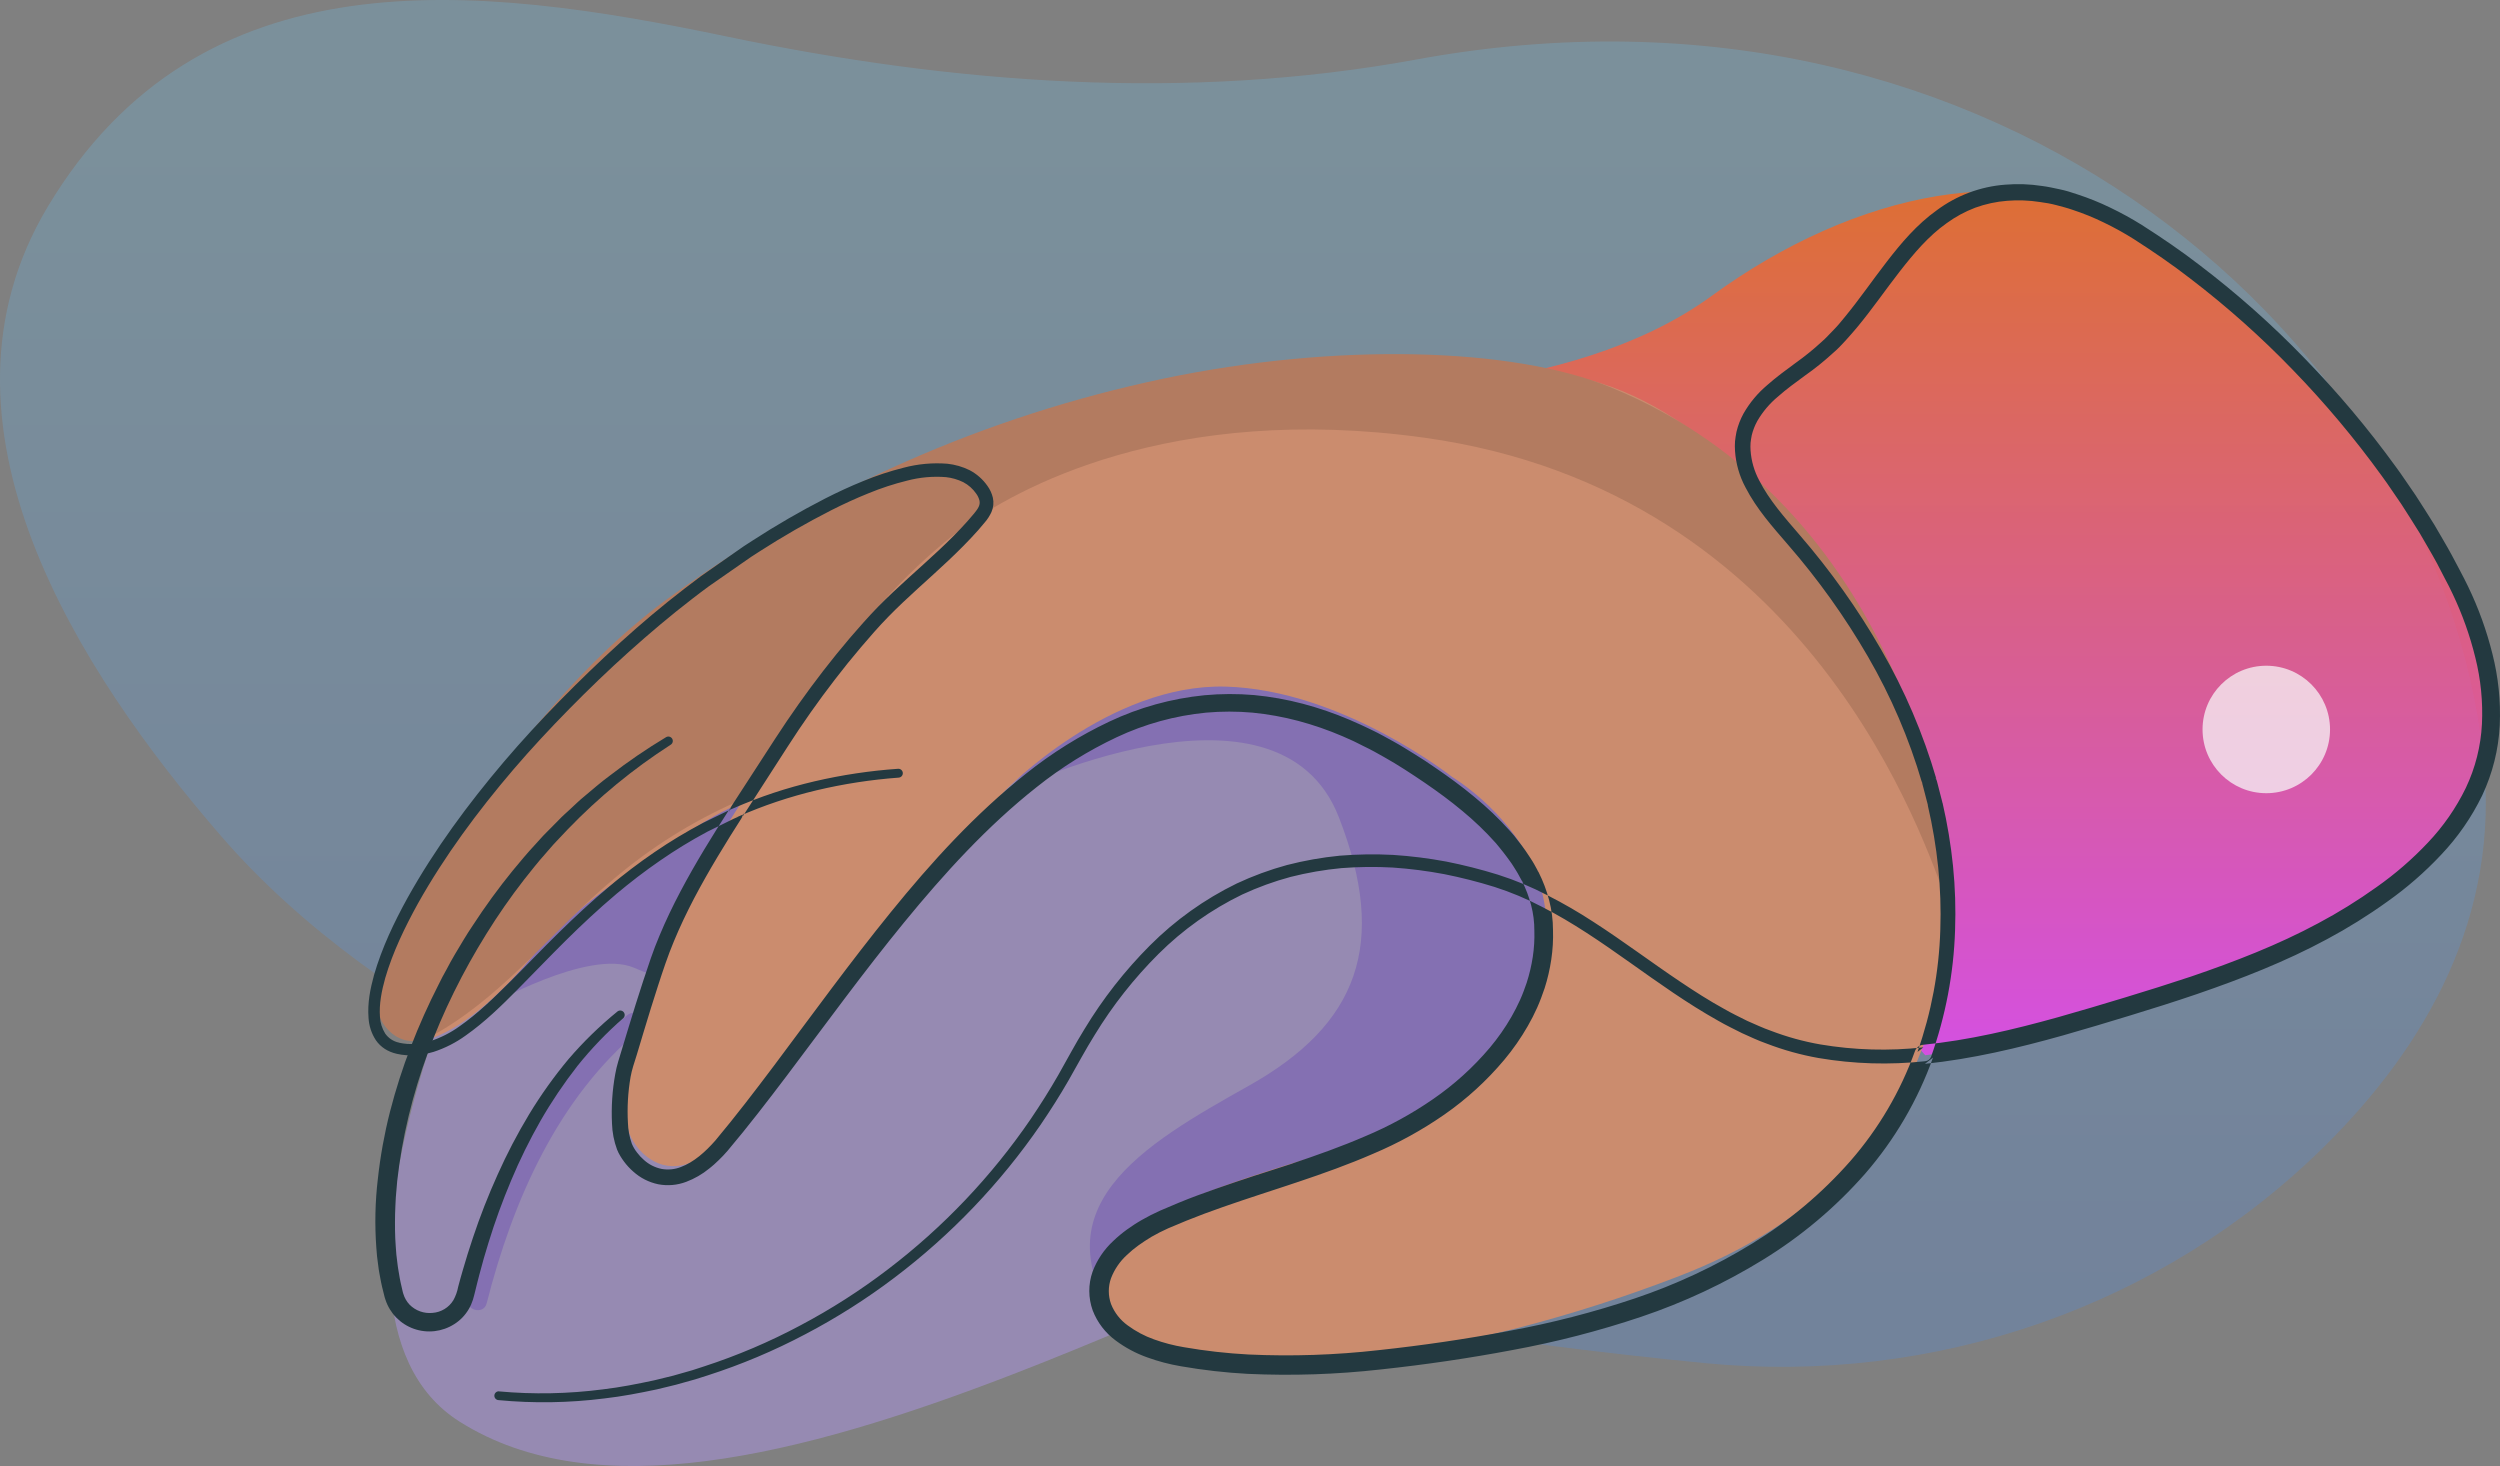 <svg width="353" height="207" viewBox="0 0 353 207" fill="none" xmlns="http://www.w3.org/2000/svg">
<rect x="0" y="0" width="353" height="207" fill="#808080" stroke="none"/>
<path opacity="0.215" fill-rule="evenodd" clip-rule="evenodd" d="M240.699 192.47C273.027 195.627 305.302 184.59 328.352 161.724C342.435 147.756 353.158 129.406 350.629 106.722C344.076 48.192 282.268 -6.732 199.98 8.405C167.589 14.341 134.704 11.855 102.647 5.162C67.178 -2.251 28.346 -6.87 6.733 29.204C-11.586 59.812 11.14 94.872 31.223 118.06C76.097 169.898 184.675 186.998 240.699 192.47Z" fill="url(#paint0_linear)"/>
<path opacity="0.751" fill-rule="evenodd" clip-rule="evenodd" d="M188 55.162C188 55.162 221.243 56.704 241.687 41.782C262.132 26.86 286.104 22.132 301.852 32.728C317.599 43.324 374.139 93.652 340.492 122.11C314.606 143.99 271.844 149 271.844 149L188 55.162Z" fill="url(#paint1_linear)"/>
<path fill-rule="evenodd" clip-rule="evenodd" d="M236 135.845C236 135.845 216.832 162.505 175.82 180.323C164.93 185.053 153.836 189.868 142.926 194.082C112.75 205.734 83.994 212.775 64.915 200.749C38.94 184.36 72.212 119.549 72.212 119.549C95.474 75.105 210.702 77.012 210.702 77.012L214.774 86.508L236 135.845Z" fill="#968AB2"/>
<path fill-rule="evenodd" clip-rule="evenodd" d="M69 142C69 142 83.138 133.91 89.521 136.645C93.225 138.262 97.144 139.337 101.156 139.835L117 115.235L101.492 97L69 142Z" fill="#8470B2"/>
<path fill-rule="evenodd" clip-rule="evenodd" d="M236 135.395C236 135.395 216.885 162.07 175.985 179.899C165.124 184.631 169.588 183.783 158.708 188C145.732 170.657 161.462 161.651 176.328 153.309C191.789 144.638 196.005 133.298 189.061 115.425C180.386 93.086 142 112 142 112L156.324 95.324L214.847 86L236 135.395Z" fill="#8470B2"/>
<path fill-rule="evenodd" clip-rule="evenodd" d="M68.718 184.033C72.38 169.617 78.743 154.948 90.534 145.277C91.907 144.162 89.943 142.219 88.577 143.334C76.45 153.287 69.818 168.476 66.047 183.29C65.614 185.003 68.292 185.735 68.715 184.033H68.718Z" fill="#8470B2"/>
<path fill-rule="evenodd" clip-rule="evenodd" d="M271.666 147.343C267.172 159.855 257.243 172.518 236.726 180.324C229.477 183.11 222.077 185.488 214.56 187.446C177.624 196.951 160.641 188.628 160.641 188.628C158.87 187.974 157.07 186.042 156.329 183.364C155.835 181.536 155.854 179.608 156.384 177.79C156.518 177.297 156.683 176.814 156.877 176.342C157.462 174.908 159.552 173.386 162.408 171.875L162.449 171.853C163.983 171.044 165.739 170.243 167.602 169.471C167.77 169.397 167.939 169.329 168.11 169.268C173.196 167.184 178.998 165.315 183.273 164.026L183.351 164.004C186.993 162.895 189.509 162.241 189.509 162.241C189.509 162.241 201.453 158.496 210.137 149.098L210.537 148.666C211.775 147.289 212.906 145.819 213.919 144.27C215.093 142.492 216.074 140.595 216.846 138.611C216.905 138.448 216.976 138.286 217.031 138.123C217.087 137.961 217.131 137.846 217.176 137.706C217.176 137.684 217.176 137.661 217.198 137.639C217.971 135.38 218.358 133.008 218.343 130.621C218.323 128.827 218.058 127.045 217.554 125.323C217.257 124.294 216.886 123.288 216.442 122.313V122.291C212.737 114.289 205.05 109.709 205.05 109.709C205.05 109.709 189.494 97.404 173.07 96.95C156.647 96.495 142.043 111.508 142.043 111.508L138.442 115.704L122.189 134.643L121.737 135.168L121.682 135.301C115.117 143.878 108.978 152.567 103.028 159.737L102.747 160.073C102.554 160.295 102.376 160.505 102.18 160.708L101.902 161.004L101.624 161.285C97.03 165.902 93.347 165.03 91.102 163.132C90.984 163.032 90.865 162.929 90.754 162.821C90.087 162.187 89.532 161.446 89.113 160.627C87.768 157.956 88.346 151.337 89.113 148.806C90.632 143.76 91.966 139.235 93.677 134.248C96.126 127.115 100.368 120.015 104.695 113.27H104.729H104.703L104.643 113.292C104.517 113.333 104.384 113.403 104.243 113.451C104.243 113.451 104.199 113.525 104.162 113.525C104.043 113.525 103.854 113.772 103.851 113.776C101.628 114.6 97.819 116.99 93.648 119.819C91.625 121.197 89.513 122.675 87.457 124.134L87.39 124.186C82.922 127.348 78.451 131.123 74.994 135.268C71.215 139.771 67.977 142.526 65.517 144.204C64.411 144.972 63.235 145.637 62.005 146.187C61.491 146.425 60.955 146.614 60.405 146.752H60.368C59.627 146.812 58.945 146.752 58.345 146.752C58.233 146.739 58.123 146.717 58.015 146.686C57.719 146.632 57.427 146.553 57.145 146.45L57.067 146.416L56.926 146.361C56.852 146.335 56.785 146.302 56.715 146.268L56.515 146.172C56.381 146.106 56.259 146.032 56.144 145.955L56.007 145.862L55.807 145.711C55.752 145.67 55.703 145.626 55.648 145.578L55.503 145.441C55.451 145.397 55.407 145.345 55.362 145.297C55.315 145.25 55.27 145.199 55.229 145.146C55.142 145.046 55.062 144.941 54.988 144.832C54.91 144.723 54.838 144.609 54.773 144.492C54.74 144.433 54.711 144.377 54.677 144.314C54.4 143.752 54.211 143.15 54.118 142.53C54.118 142.456 54.096 142.386 54.084 142.312L54.058 142.094L54.032 141.839C54.032 141.706 54.032 141.577 54.01 141.444C53.818 137.011 56.4 131.393 56.4 131.393C56.4 131.393 56.541 131.141 56.819 130.672L56.981 130.395C57.007 130.344 57.044 130.292 57.078 130.233L57.189 130.052C57.997 128.692 59.412 126.358 61.312 123.436L61.683 122.845C61.805 122.653 61.935 122.475 62.053 122.261C67.021 114.917 72.16 107.644 77.873 100.869C81.933 96.011 86.371 91.48 91.143 87.316C93.988 84.873 97.037 82.676 100.257 80.751C106.926 76.717 114.187 73.755 121.63 70.969C126.616 69.105 131.652 67.363 136.738 65.742C145.965 62.787 155.301 60.215 164.746 58.026C189.034 52.381 213.69 49.581 227.601 54.649C235.792 57.634 243.002 63.426 249.111 70.164C263.823 86.355 272.169 107.965 272.507 108.837C272.507 108.837 272.507 108.837 272.507 108.863C272.507 108.889 272.507 108.863 272.507 108.885C272.516 108.925 272.527 108.964 272.54 109.003L272.562 109.081C272.688 109.494 272.981 110.514 273.303 112.01C273.313 112.047 273.32 112.084 273.325 112.121L273.392 112.431C274.822 118.818 276.823 132.981 271.666 147.343Z" fill="#CB8C6E"/>
<path fill-rule="evenodd" clip-rule="evenodd" d="M274.939 127.393C271.768 119.057 255.937 69.433 201.104 61.802C165.284 56.829 143.238 69.049 135.609 74.8C134.816 75.401 134.037 76.016 133.274 76.646C129.819 79.534 126.609 82.697 123.675 86.105C120.946 89.239 118.403 92.539 115.986 95.906C112.789 100.366 109.793 104.958 106.774 109.543C106.402 110.134 105.971 110.695 105.554 111.231C105.038 111.917 104.506 112.571 104 113.22C97.721 116.005 91.879 119.673 86.653 124.111C78.255 131.125 71.808 139.831 62.287 145.523C61.02 146.28 59.648 147 58.168 147C55.759 146.963 53.774 144.829 53.22 142.5C52.666 140.17 53.242 137.726 54.034 135.485C56.164 129.412 59.815 123.993 63.514 118.714C72.511 105.863 82.225 93.163 95.003 84.011C115.676 69.131 139.265 58.726 164.243 53.469C188.732 48.338 213.566 49.039 227.318 54.644C268.068 71.238 275.794 117.263 274.939 127.393Z" fill="#B37B60"/>
<path fill-rule="evenodd" clip-rule="evenodd" d="M70.445 196.463C75.335 196.909 80.259 196.813 85.128 196.178C87.567 195.893 89.961 195.419 92.378 194.9L94.166 194.463L95.058 194.244L95.943 193.992L97.713 193.489L99.445 192.926C104.119 191.404 108.649 189.475 112.983 187.162C117.326 184.867 121.47 182.216 125.371 179.234C133.194 173.276 140.007 166.104 145.548 157.994C146.92 155.964 148.229 153.893 149.445 151.767C150.66 149.641 151.813 147.429 153.129 145.31C155.721 141.022 158.82 137.06 162.361 133.508C165.927 129.934 170.066 126.977 174.608 124.759C176.899 123.685 179.279 122.81 181.72 122.143C184.161 121.513 186.647 121.072 189.156 120.825C191.669 120.618 194.193 120.581 196.711 120.713C199.229 120.877 201.734 121.191 204.214 121.654C206.679 122.144 209.116 122.762 211.516 123.506C213.93 124.273 216.273 125.249 218.517 126.422C220.744 127.554 222.907 128.807 224.997 130.174C227.098 131.523 229.132 132.953 231.158 134.379C233.184 135.805 235.192 137.238 237.23 138.605C239.267 139.972 241.319 141.291 243.468 142.469C244.524 143.08 245.621 143.602 246.707 144.147C247.822 144.629 248.915 145.151 250.053 145.547C252.312 146.411 254.649 147.056 257.031 147.474C261.841 148.285 266.74 148.423 271.587 147.885L270.747 148.533C272.708 142.984 273.795 137.166 273.971 131.286C274.072 128.345 273.973 125.4 273.673 122.473C273.37 119.539 272.882 116.626 272.212 113.753V113.664L272.19 113.571L272.138 113.371L272.033 112.975L271.829 112.182L271.624 111.39L271.52 110.993L271.39 110.515L271.472 110.749C271.398 110.6 271.357 110.437 271.353 110.271L271.461 110.727V110.701L271.39 110.523C269.572 104.305 267.009 98.328 263.757 92.72C260.502 87.1 256.716 81.802 252.451 76.899C250.324 74.424 248.053 71.909 246.454 68.805C245.607 67.222 245.107 65.478 244.985 63.689C244.953 63.231 244.953 62.772 244.985 62.315C245.026 61.859 245.112 61.403 245.197 60.952C245.41 60.06 245.741 59.2 246.182 58.395C247.06 56.859 248.204 55.489 249.562 54.35C250.845 53.213 252.202 52.235 253.518 51.261C254.821 50.338 256.063 49.332 257.236 48.249C257.835 47.738 258.351 47.138 258.916 46.571C259.482 46.005 259.98 45.382 260.489 44.76C262.538 42.278 264.386 39.574 266.412 36.955C268.438 34.336 270.639 31.709 273.476 29.687C276.288 27.592 279.641 26.339 283.143 26.075C284.869 25.932 286.606 25.993 288.318 26.257C289.173 26.36 290.006 26.557 290.843 26.731C291.679 26.905 292.497 27.157 293.3 27.435C294.912 27.959 296.484 28.594 298.007 29.335C299.526 30.064 301.003 30.876 302.432 31.769C305.239 33.562 307.982 35.425 310.611 37.455C315.885 41.469 320.845 45.876 325.449 50.639C330.068 55.39 334.339 60.466 338.228 65.826C338.73 66.486 339.187 67.175 339.66 67.856L341.065 69.905C341.972 71.29 342.85 72.694 343.731 74.098C344.552 75.535 345.422 76.951 346.207 78.41L347.371 80.607L347.951 81.718L348.501 82.829C349.963 85.859 351.109 89.031 351.921 92.294C352.765 95.591 353.117 98.993 352.966 102.392C352.796 105.835 351.951 109.211 350.479 112.331C348.988 115.401 347.032 118.225 344.679 120.702C342.375 123.158 339.828 125.374 337.076 127.318C334.362 129.269 331.521 131.039 328.573 132.615C322.698 135.786 316.485 138.205 310.236 140.354C307.105 141.424 303.956 142.417 300.807 143.377C297.658 144.336 294.509 145.292 291.326 146.192C284.968 147.981 278.477 149.526 271.803 150.215L272.941 149.329C270.798 155.336 267.551 160.892 263.367 165.714C259.178 170.485 254.289 174.599 248.867 177.916C243.487 181.217 237.75 183.903 231.764 185.921C225.812 187.921 219.724 189.494 213.546 190.629C207.393 191.792 201.225 192.692 194.997 193.363C188.748 194.07 182.452 194.279 176.169 193.989C173.008 193.818 169.859 193.46 166.741 192.915C165.126 192.643 163.539 192.225 162 191.666C160.402 191.1 158.897 190.297 157.539 189.284C156.07 188.205 154.943 186.729 154.289 185.032C153.655 183.265 153.648 181.335 154.271 179.564C154.894 177.908 155.897 176.42 157.2 175.219C157.807 174.638 158.453 174.099 159.134 173.608C159.471 173.361 159.812 173.127 160.156 172.907L160.677 172.581L160.922 172.437L161.045 172.363L161.108 172.326L161.201 172.27C161.284 172.224 161.371 172.184 161.461 172.152L161.208 172.267C162.059 171.778 162.934 171.333 163.83 170.933L166.451 169.822C168.239 169.081 169.986 168.455 171.771 167.825C173.556 167.195 175.333 166.606 177.11 166.021L182.605 164.254L182.434 164.299C185.955 163.117 189.435 161.883 192.8 160.424C196.158 159.016 199.359 157.263 202.351 155.193C205.328 153.145 208.017 150.711 210.349 147.955C211.497 146.589 212.522 145.125 213.412 143.58C213.854 142.81 214.256 142.022 214.621 141.217C214.992 140.398 215.271 139.631 215.606 138.661L215.572 138.75C215.955 137.563 216.241 136.348 216.428 135.116C216.615 133.89 216.69 132.65 216.651 131.412C216.656 130.193 216.502 128.979 216.193 127.8C215.882 126.614 215.446 125.464 214.892 124.37L215.137 124.71C215.029 124.601 214.938 124.476 214.866 124.34L214.844 124.296L214.795 124.207L214.699 124.033L214.509 123.684C214.375 123.455 214.267 123.214 214.115 122.992C213.818 122.543 213.565 122.077 213.238 121.647C212.91 121.217 212.62 120.765 212.271 120.35L211.765 119.717L211.226 119.061C209.765 117.424 208.18 115.901 206.486 114.505C204.79 113.086 202.995 111.771 201.154 110.512C200.236 109.878 199.295 109.271 198.355 108.66C197.414 108.048 196.466 107.489 195.499 106.937C194.532 106.385 193.566 105.844 192.566 105.37C192.067 105.129 191.58 104.863 191.078 104.629L189.565 103.955C187.539 103.086 185.453 102.363 183.323 101.792C181.202 101.229 179.038 100.839 176.854 100.625C174.673 100.431 172.479 100.431 170.299 100.625C165.915 101.051 161.639 102.229 157.658 104.107C153.645 106 149.868 108.353 146.403 111.119C139.402 116.642 133.327 123.325 127.635 130.278C121.943 137.231 116.63 144.554 111.176 151.785C108.436 155.404 105.692 158.987 102.728 162.498C102.323 162.958 101.94 163.384 101.498 163.798L100.84 164.417C100.617 164.621 100.371 164.806 100.137 165.002C99.163 165.799 98.066 166.432 96.888 166.877C95.629 167.353 94.261 167.471 92.939 167.218C91.629 166.943 90.415 166.327 89.422 165.432C88.936 165.009 88.497 164.534 88.113 164.017C87.921 163.76 87.742 163.493 87.578 163.217C87.402 162.93 87.252 162.629 87.128 162.317C86.693 161.138 86.452 159.897 86.414 158.642C86.301 156.305 86.454 153.962 86.871 151.659C86.977 151.063 87.117 150.473 87.291 149.892L87.782 148.274L88.767 145.029C89.426 142.865 90.099 140.702 90.809 138.542C91.18 137.464 91.522 136.39 91.894 135.312C92.266 134.234 92.683 133.145 93.132 132.089C94.017 129.967 95.01 127.9 96.077 125.881C98.211 121.84 100.609 117.969 103.063 114.153L102.896 114.716C102.903 114.439 103.015 114.175 103.208 113.975L102.899 114.716C102.901 114.463 102.993 114.218 103.16 114.027C103.228 113.947 103.308 113.878 103.398 113.823C103.333 113.865 103.273 113.914 103.219 113.968L103.074 114.149L109.447 104.318C111.586 101.019 113.86 97.808 116.269 94.687C117.474 93.131 118.713 91.604 119.987 90.105C121.266 88.623 122.56 87.141 123.958 85.7C126.743 82.866 129.747 80.34 132.569 77.688C133.982 76.362 135.35 75.009 136.621 73.579C137.227 72.861 137.967 72.098 138.209 71.516C138.333 71.253 138.364 70.955 138.298 70.672C138.21 70.323 138.055 69.995 137.841 69.705C137.373 69.025 136.747 68.468 136.015 68.082C135.244 67.705 134.412 67.464 133.558 67.371C131.715 67.228 129.861 67.396 128.074 67.868C126.22 68.327 124.403 68.922 122.638 69.649C120.854 70.364 119.099 71.175 117.374 72.046C113.916 73.808 110.549 75.741 107.287 77.84L106.063 78.629L104.87 79.458L102.479 81.122L100.089 82.785C99.308 83.363 98.527 83.944 97.761 84.541C94.686 86.908 91.708 89.427 88.816 92.02C85.923 94.613 83.12 97.317 80.391 100.091C77.662 102.866 75.011 105.711 72.487 108.66C67.449 114.561 62.797 120.832 59.013 127.574C57.154 130.945 55.458 134.449 54.395 138.098C53.886 139.913 53.514 141.802 53.651 143.577C53.691 144.417 53.947 145.234 54.395 145.947C54.852 146.596 55.539 147.049 56.317 147.214L56.425 147.248C56.398 147.234 56.369 147.227 56.339 147.225L56.425 147.244C56.544 147.273 56.733 147.307 56.916 147.336C57.098 147.366 57.288 147.385 57.47 147.399C57.841 147.424 58.214 147.424 58.585 147.399C58.771 147.399 58.957 147.373 59.139 147.351C59.321 147.329 59.511 147.299 59.693 147.266C60.065 147.21 60.437 147.088 60.782 147.003C62.245 146.525 63.625 145.824 64.872 144.925C67.449 143.128 69.754 140.872 72.037 138.609C74.32 136.346 76.554 133.99 78.874 131.715C81.194 129.441 83.577 127.222 86.079 125.133L86.035 125.173C86.165 125.059 86.213 125.022 86.276 124.97L86.466 124.814L86.838 124.499L87.611 123.877C88.129 123.465 88.652 123.057 89.18 122.654C90.236 121.852 91.313 121.076 92.411 120.328C94.603 118.827 96.88 117.453 99.23 116.213L99.17 116.246L99.211 116.224L99.271 116.19L101.431 115.138L102.513 114.612C102.885 114.435 103.256 114.242 103.602 114.112L103.524 114.153L103.688 114.075L103.933 114.027C103.821 114.028 103.712 114.056 103.613 114.109C103.558 114.138 103.508 114.175 103.465 114.22C103.509 114.174 103.561 114.135 103.617 114.105C103.716 114.05 103.827 114.021 103.941 114.02L103.68 114.075C105.502 113.29 107.368 112.568 109.257 111.942C111.146 111.316 113.072 110.778 115.013 110.323C118.894 109.42 122.841 108.828 126.817 108.552C127.159 108.534 127.452 108.791 127.477 109.131C127.502 109.471 127.25 109.768 126.91 109.8C123.004 110.087 119.128 110.684 115.318 111.586C113.416 112.04 111.538 112.577 109.681 113.197C107.822 113.82 106.011 114.527 104.212 115.313L103.952 115.368C104.063 115.368 104.173 115.34 104.271 115.287C104.327 115.258 104.377 115.22 104.42 115.175C104.376 115.221 104.324 115.26 104.268 115.29C104.169 115.345 104.057 115.374 103.944 115.375L104.19 115.327H104.219L104.141 115.368C103.77 115.52 103.427 115.687 103.074 115.864L102.022 116.383L99.918 117.417L99.977 117.383L99.936 117.405L99.877 117.439C97.577 118.668 95.35 120.029 93.207 121.514C92.133 122.254 91.079 123.02 90.043 123.81C89.525 124.205 89.012 124.608 88.504 125.018L87.039 126.218L86.994 126.259C84.54 128.33 82.19 130.526 79.9 132.793C77.61 135.06 75.383 137.398 73.096 139.702C70.81 142.006 68.475 144.303 65.742 146.225C64.364 147.221 62.839 147.997 61.221 148.526C60.797 148.629 60.392 148.763 59.95 148.837C59.723 148.877 59.518 148.914 59.303 148.937C59.087 148.959 58.868 148.981 58.648 148.992C58.21 149.021 57.77 149.021 57.332 148.992C57.114 148.975 56.896 148.952 56.678 148.922C56.441 148.891 56.206 148.846 55.975 148.789L56.061 148.807C55.978 148.791 55.898 148.768 55.819 148.74L55.927 148.774C55.362 148.641 54.824 148.414 54.335 148.103C53.838 147.781 53.408 147.364 53.071 146.877C52.461 145.939 52.105 144.859 52.038 143.743C51.87 141.621 52.283 139.613 52.811 137.683C53.926 133.827 55.637 130.245 57.537 126.796C61.377 119.906 66.069 113.557 71.148 107.567C73.695 104.574 76.353 101.692 79.108 98.888C81.863 96.083 84.685 93.353 87.589 90.719C90.493 88.086 93.508 85.533 96.624 83.14C97.401 82.533 98.185 81.948 98.973 81.359L101.394 79.666L103.814 77.973L105.026 77.128L106.264 76.325C109.574 74.179 112.99 72.201 116.5 70.397C118.262 69.501 120.058 68.664 121.906 67.919C123.758 67.152 125.664 66.523 127.609 66.037C129.614 65.505 131.694 65.316 133.762 65.478C134.857 65.595 135.921 65.903 136.908 66.389C137.915 66.917 138.78 67.68 139.429 68.612C139.792 69.113 140.052 69.681 140.194 70.283C140.343 70.96 140.272 71.666 139.994 72.302C139.751 72.83 139.435 73.322 139.053 73.761L138.112 74.872C136.792 76.354 135.38 77.765 133.948 79.118C131.082 81.825 128.104 84.344 125.419 87.097C124.081 88.463 122.817 89.927 121.556 91.405C120.296 92.883 119.088 94.391 117.905 95.928C115.538 98.997 113.307 102.165 111.213 105.429L104.874 115.272C104.838 115.327 104.797 115.379 104.751 115.427L104.729 115.45C104.671 115.507 104.608 115.558 104.539 115.601C104.627 115.548 104.707 115.48 104.773 115.401C104.939 115.213 105.032 114.971 105.034 114.72L104.725 115.461C104.92 115.264 105.029 114.997 105.026 114.72L104.859 115.283C102.431 119.08 100.078 122.91 97.999 126.866C96.966 128.844 96.003 130.86 95.155 132.908C94.724 133.93 94.341 134.971 93.973 136.012C93.605 137.053 93.255 138.139 92.906 139.209C92.21 141.347 91.549 143.499 90.898 145.658L89.924 148.9L89.407 150.548C89.253 151.05 89.129 151.561 89.035 152.078C88.668 154.209 88.543 156.375 88.663 158.535C88.692 159.545 88.879 160.545 89.217 161.498C89.402 161.935 89.643 162.346 89.935 162.721C90.226 163.112 90.559 163.471 90.928 163.791C91.623 164.42 92.474 164.854 93.393 165.047C94.31 165.218 95.257 165.128 96.125 164.788C97.951 164.117 99.591 162.65 100.996 161.054C103.855 157.642 106.606 154.038 109.313 150.441C114.726 143.217 120.039 135.875 125.769 128.815C131.498 121.754 137.666 114.957 144.879 109.237C148.492 106.344 152.431 103.882 156.617 101.899C160.848 99.895 165.395 98.633 170.057 98.169C172.393 97.952 174.743 97.943 177.08 98.143C179.409 98.366 181.715 98.777 183.977 99.373C186.228 99.971 188.432 100.73 190.573 101.644L192.164 102.347C192.696 102.577 193.205 102.855 193.726 103.088C194.774 103.585 195.774 104.162 196.786 104.714C197.797 105.266 198.771 105.896 199.76 106.496C200.749 107.096 201.686 107.733 202.634 108.382C204.53 109.675 206.393 111.034 208.174 112.516C209.974 113.991 211.658 115.6 213.212 117.331L213.792 117.994L214.331 118.691C214.702 119.143 215.048 119.632 215.394 120.11C215.74 120.587 216.045 121.106 216.372 121.591C216.539 121.84 216.669 122.11 216.818 122.369L217.034 122.762L217.141 122.958L217.197 123.058L217.223 123.106C217.268 123.214 217.242 123.077 217.004 122.814L217.249 123.155C217.883 124.415 218.382 125.739 218.736 127.103C219.097 128.477 219.281 129.891 219.283 131.312C219.329 132.704 219.248 134.097 219.041 135.475C218.838 136.857 218.522 138.219 218.097 139.55L218.063 139.639C217.796 140.428 217.439 141.41 217.045 142.287C216.651 143.165 216.205 144.047 215.721 144.88C214.757 146.564 213.646 148.159 212.401 149.648C209.931 152.593 207.079 155.198 203.92 157.394C200.776 159.576 197.412 161.426 193.882 162.913C190.406 164.428 186.851 165.691 183.301 166.884L183.129 166.929C183.157 166.925 183.185 166.919 183.211 166.91L183.129 166.94L182.962 166.995L182.628 167.106L181.962 167.329L180.627 167.77L177.965 168.644C176.192 169.225 174.429 169.818 172.678 170.429C170.927 171.04 169.176 171.689 167.499 172.37L164.949 173.437C164.138 173.8 163.346 174.203 162.577 174.645L162.324 174.76C162.392 174.739 162.458 174.712 162.521 174.678H162.551L162.487 174.715L162.361 174.789L162.108 174.941L161.643 175.234C161.338 175.431 161.04 175.636 160.747 175.849C160.17 176.265 159.622 176.72 159.108 177.212C158.12 178.117 157.356 179.238 156.877 180.486C156.458 181.664 156.458 182.95 156.877 184.128C157.353 185.334 158.166 186.379 159.219 187.139C160.353 187.979 161.606 188.646 162.937 189.118C164.32 189.617 165.747 189.989 167.198 190.229C170.205 190.751 173.24 191.094 176.288 191.255C182.425 191.537 188.574 191.331 194.677 190.64C200.805 189.981 206.947 189.084 212.996 187.94C219.047 186.831 225.011 185.292 230.842 183.335C236.644 181.384 242.206 178.784 247.421 175.586C252.605 172.413 257.28 168.481 261.289 163.921C265.264 159.359 268.352 154.099 270.394 148.411C270.571 147.922 271.013 147.578 271.532 147.525C277.956 146.888 284.31 145.384 290.601 143.628C293.746 142.747 296.888 141.802 300.03 140.85C303.171 139.898 306.291 138.92 309.384 137.887C315.56 135.779 321.653 133.419 327.349 130.356C330.199 128.839 332.946 127.137 335.57 125.259C338.19 123.417 340.617 121.316 342.812 118.987C344.988 116.697 346.798 114.087 348.177 111.249C349.518 108.425 350.29 105.367 350.449 102.247C350.603 99.091 350.289 95.93 349.52 92.864C348.763 89.765 347.69 86.752 346.318 83.87L345.794 82.788L345.229 81.714L344.114 79.562C343.348 78.132 342.5 76.751 341.701 75.339C340.838 73.965 339.983 72.587 339.098 71.227L337.723 69.216C337.261 68.545 336.815 67.868 336.325 67.223C332.514 61.953 328.329 56.961 323.802 52.287C319.289 47.605 314.426 43.271 309.254 39.322C306.689 37.329 303.993 35.492 301.272 33.747C299.916 32.895 298.513 32.12 297.07 31.424C295.64 30.724 294.163 30.123 292.65 29.628C291.906 29.365 291.133 29.172 290.37 28.968C289.608 28.765 288.831 28.624 288.054 28.527C286.514 28.286 284.95 28.228 283.396 28.353C281.859 28.474 280.345 28.802 278.897 29.328C277.456 29.877 276.096 30.615 274.852 31.524C272.312 33.325 270.23 35.784 268.245 38.329C266.259 40.874 264.389 43.608 262.255 46.182C261.724 46.827 261.158 47.453 260.597 48.083C260.036 48.712 259.444 49.32 258.79 49.876C257.55 51.012 256.237 52.068 254.86 53.035C253.533 54.01 252.224 54.954 251.049 55.999C249.88 56.968 248.891 58.135 248.131 59.447C247.781 60.08 247.517 60.757 247.346 61.459C247.283 61.829 247.212 62.166 247.179 62.522C247.154 62.881 247.154 63.241 247.179 63.6C247.282 65.09 247.702 66.54 248.41 67.856C249.811 70.612 251.96 73.042 254.102 75.532C258.444 80.546 262.296 85.962 265.605 91.705C268.934 97.462 271.556 103.597 273.413 109.978L273.342 109.8V109.826L273.45 110.282C273.452 110.132 273.418 109.983 273.35 109.849C273.343 109.842 273.333 109.841 273.325 109.845C273.316 109.849 273.312 109.858 273.312 109.867L273.435 110.082C273.435 110.082 273.457 110.16 273.465 110.189L273.517 110.397L273.625 110.812L273.837 111.638L274.049 112.464L274.156 112.879L274.208 113.086L274.238 113.197L274.279 113.408V113.32C274.962 116.269 275.459 119.258 275.766 122.269C276.07 125.288 276.167 128.324 276.056 131.356C275.859 137.442 274.718 143.461 272.673 149.2C272.543 149.556 272.219 149.807 271.84 149.844C266.822 150.391 261.751 150.239 256.775 149.392C254.278 148.949 251.829 148.268 249.462 147.359C248.265 146.94 247.123 146.396 245.967 145.877C244.851 145.31 243.706 144.766 242.621 144.136C233.831 139.228 226.459 132.482 217.71 128.033C215.565 126.908 213.326 125.971 211.018 125.233C208.688 124.508 206.321 123.906 203.928 123.429C201.533 122.977 199.113 122.666 196.681 122.499C194.253 122.363 191.819 122.39 189.394 122.58C186.978 122.81 184.582 123.225 182.23 123.821C179.89 124.452 177.609 125.281 175.411 126.3C171.033 128.421 167.039 131.254 163.595 134.682C160.135 138.129 157.103 141.977 154.564 146.144C153.267 148.218 152.129 150.367 150.884 152.541C149.638 154.715 148.303 156.801 146.902 158.861C141.244 167.085 134.299 174.352 126.33 180.383C122.356 183.397 118.136 186.076 113.715 188.392C109.303 190.726 104.694 192.67 99.94 194.2L98.155 194.767L96.352 195.27L95.452 195.522L94.541 195.745L92.72 196.185C90.277 196.704 87.823 197.178 85.34 197.46C80.374 198.089 75.354 198.169 70.371 197.697C70.027 197.665 69.774 197.362 69.806 197.019C69.838 196.676 70.142 196.424 70.486 196.456L70.445 196.463Z" fill="#233940"/>
<path fill-rule="evenodd" clip-rule="evenodd" d="M94.69 105.163C89.401 108.566 84.528 112.571 80.17 117.097L78.555 118.806C78.007 119.366 77.519 119.979 76.997 120.562C75.949 121.729 74.987 122.966 74.014 124.188C72.093 126.659 70.306 129.231 68.659 131.891C62.066 142.495 57.435 154.452 56.085 166.772L55.888 169.082C55.854 169.851 55.806 170.624 55.787 171.392C55.757 172.93 55.761 174.472 55.88 175.994L55.966 177.138L56.104 178.275C56.178 179.018 56.335 179.761 56.455 180.53C56.514 180.901 56.615 181.272 56.693 181.644L56.82 182.197L56.883 182.472L56.95 182.691C57.12 183.258 57.418 183.778 57.823 184.21C58.672 185.073 59.868 185.504 61.075 185.38C62.288 185.292 63.384 184.625 64.016 183.59C64.343 182.999 64.572 182.359 64.695 181.696C64.904 180.923 65.105 180.151 65.337 179.386C65.777 177.848 66.258 176.325 66.765 174.806C67.775 171.769 68.941 168.786 70.259 165.869C71.565 162.942 73.051 160.098 74.707 157.352C76.37 154.604 78.239 151.985 80.3 149.519C82.396 147.079 84.707 144.832 87.206 142.804C87.474 142.61 87.846 142.656 88.058 142.908C88.271 143.16 88.252 143.532 88.015 143.762C85.657 145.813 83.489 148.071 81.535 150.507C79.613 152.967 77.868 155.56 76.314 158.266C74.763 160.982 73.381 163.791 72.175 166.675C70.955 169.558 69.885 172.501 68.968 175.493C68.506 176.979 68.07 178.49 67.678 180.006C67.469 180.749 67.305 181.521 67.104 182.283C67.007 182.654 66.933 183.025 66.783 183.505C66.638 183.97 66.441 184.417 66.194 184.838C65.695 185.701 64.992 186.43 64.147 186.963C62.448 188.056 60.334 188.3 58.428 187.623C56.523 186.945 55.042 185.423 54.422 183.505L54.31 183.155L54.236 182.855L54.087 182.253C53.993 181.852 53.878 181.454 53.807 181.049C53.661 180.243 53.483 179.438 53.397 178.624L53.24 177.406L53.139 176.188C52.899 172.947 52.97 169.691 53.352 166.464C53.701 163.26 54.275 160.085 55.071 156.962C55.871 153.846 56.854 150.779 58.013 147.777C59.168 144.787 60.477 141.859 61.936 139.004L62.48 137.93L63.058 136.876C63.431 136.174 63.804 135.464 64.222 134.773C65.049 133.399 65.844 132.01 66.746 130.688C68.493 128.001 70.381 125.409 72.403 122.921C73.432 121.692 74.442 120.451 75.542 119.281C76.087 118.694 76.601 118.081 77.176 117.52L78.865 115.812C79.417 115.229 80.028 114.698 80.61 114.159C81.192 113.621 81.773 113.045 82.388 112.547C83.619 111.522 84.816 110.46 86.117 109.509C88.648 107.551 91.293 105.744 94.037 104.097C94.33 103.912 94.717 103.999 94.903 104.29C95.088 104.582 95.001 104.967 94.709 105.152L94.69 105.163Z" fill="#233940"/>
<path opacity="0.738" fill-rule="evenodd" clip-rule="evenodd" d="M320 112C324.971 112 329 107.971 329 103C329 98.029 324.971 94 320 94C315.029 94 311 98.029 311 103C311 107.971 315.029 112 320 112Z" fill="#F8F8F8"/>
<defs>
<linearGradient id="paint0_linear" x1="323.06" y1="181.434" x2="323.06" y2="19.16" gradientUnits="userSpaceOnUse">
<stop stop-color="#438EFF"/>
<stop offset="1" stop-color="#6ACCFF"/>
</linearGradient>
<linearGradient id="paint1_linear" x1="188" y1="27" x2="188" y2="149" gradientUnits="userSpaceOnUse">
<stop stop-color="#FF6513"/>
<stop offset="1" stop-color="#F43FF9"/>
</linearGradient>
</defs>
</svg>
